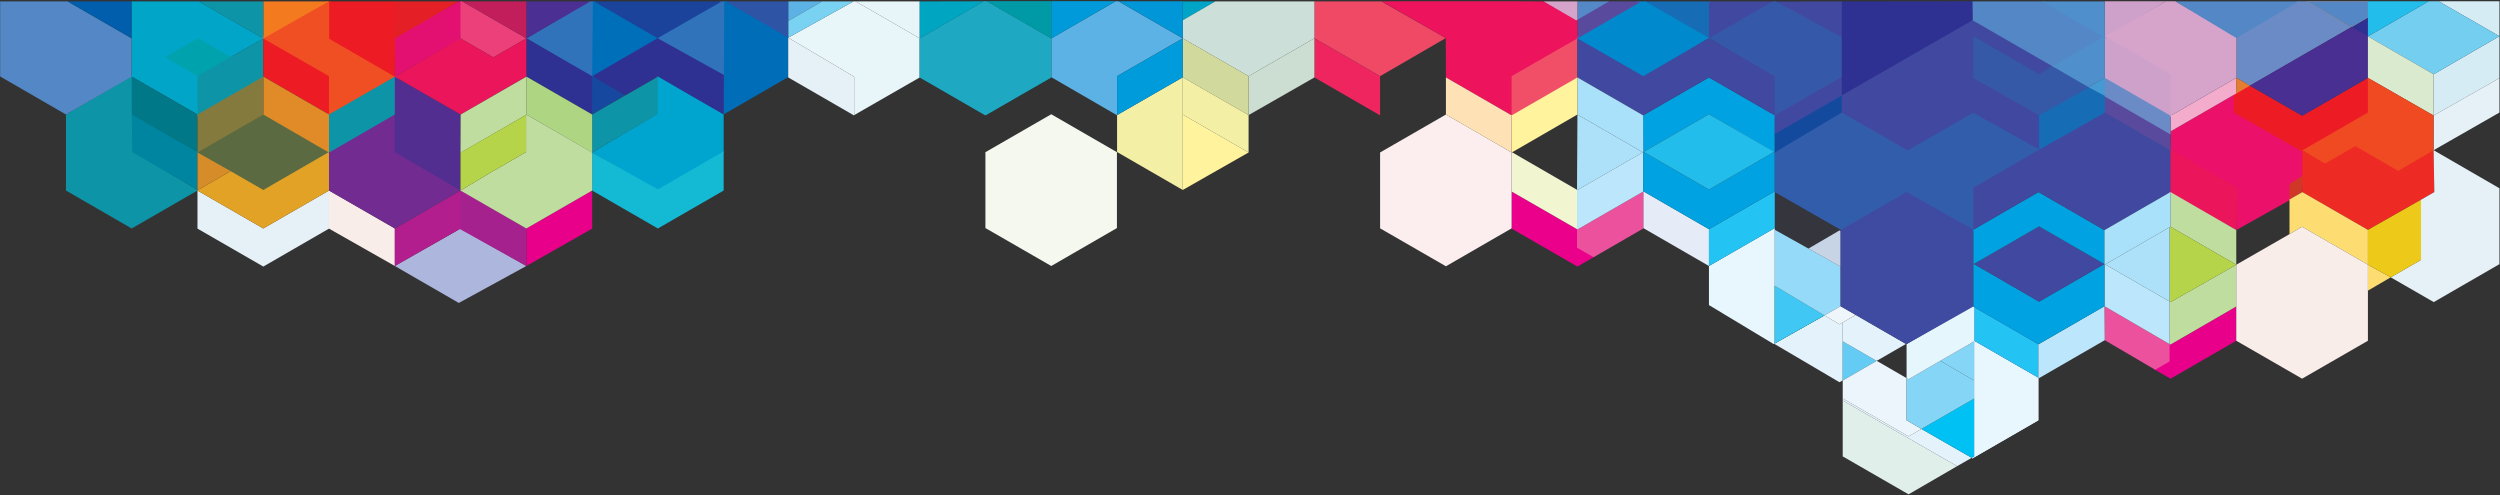 <?xml version="1.0" encoding="UTF-8" standalone="no"?>
<svg width="1766px" height="350px" viewBox="0 0 1766 350" version="1.1" xmlns="http://www.w3.org/2000/svg" xmlns:xlink="http://www.w3.org/1999/xlink">
    <rect x="0" y="0" width="1766" height="350" fill="#333333" stroke="none"/>
    <!-- Generator: Sketch 41.2 (35397) - http://www.bohemiancoding.com/sketch -->
    <title>helix-header</title>
    <desc>Created with Sketch.</desc>
    <defs></defs>
    <g id="Page-1" stroke="none" stroke-width="1" fill="none" fill-rule="evenodd">
        <g id="helix-header">
            <polygon id="Shape" fill="#EF4F23" points="231.4 54.4 231.4 82.7 281 54.8 233.5 26.8 233.5 1 230.7 1 183.9 26.6"></polygon>
            <g id="Group">
                <polygon id="Shape" fill="#2E3192" points="1673 26.1 1673 12 1660.8 19.1"></polygon>
                <polyline id="Shape" fill="#EB1069" points="1533.2 106.3 1533.3 106.2 1533.4 106.3 1579.7 133 1579.7 162.5 1618.3 140.9 1618.3 130 1627.4 124.7 1627.4 106.2 1579.8 79.5 1579.8 66 1579.7 66 1533.3 92.8 1533.3 106.1"></polyline>
                <polygon id="Shape" fill="#CF3728" points="1627.4 123.7 1617.3 130 1617.3 140.9 1626.4 135.7"></polygon>
                <polygon id="Shape" fill="#ED1C24" points="1626.4 81.7 1626.3 81.6 1626.3 81.8 1587.9 59.7 1578 65.4 1578 79.5 1626.4 107.2 1674.5 79.5 1674.5 54.2 1674.5 54"></polygon>
                <polygon id="Shape" fill="#EB155C" points="1532.1 104.7 1532 104.7 1531.9 104.7 1531.9 104.8 1532 104.9 1532 135.8 1579.7 162.5 1581 132.9"></polygon>
                <polyline id="Shape" fill="#0D94A6" points="230.6 81.9 230.6 110.9 280.5 82 280.7 81.9 280.7 53.1"></polyline>
                <polygon id="Shape" fill="#5B6A40" points="186 80.1 138.1 107.7 186 135 233.4 107.6"></polygon>
                <polygon id="Shape" fill="#166DB6" points="1207.2 27.9 1208.6 28 1208.2 1 1160.8 1"></polygon>
                <polygon id="Shape" fill="#594A9E" points="1533.3 107.3 1533.3 94 1485.9 67.2 1485.9 79.5"></polygon>
                <polygon id="Shape" fill="#E41F26" points="278.9 1 278.9 1 278.9 28.1 324.1 1"></polygon>
                <polygon id="Shape" fill="#E31072" points="324.1 1 278.9 27.1 278.9 54.2 325.5 27.3 326.3 1"></polygon>
                <polygon id="Shape" fill="#00A3AD" points="164 40.3 139.8 26 115.6 40.4 139.5 54.7"></polygon>
                <polygon id="Shape" fill="#0D94A6" points="186 27.2 138.7 54.2 138.5 82.9 186 55.1 186 54.1"></polygon>
                <polygon id="Shape" fill="#0D94A6" points="94 53.1 46.6 80.9 46.6 134.6 93 161.4 139.5 134.6 139.5 134.1 94.4 107.4"></polygon>
                <polygon id="Shape" fill="#00A5CF" points="463.7 53 463.7 80.8 418.3 107.7 464.7 134.8 511.2 107.9 511.2 80.7"></polygon>
                <polygon id="Shape" fill="#40499F" points="1253 1.1 1253 1.1 1301.6 28.8 1301.6 1"></polygon>
                <polygon id="Shape" fill="#40499F" points="1395 26.5 1440.4 52.7 1451.2 46 1395 12.6 1300 66.4 1300 80.5 1347.7 107.2 1393.9 80.7 1440.8 107.2 1441.4 80.6 1395 54.1"></polygon>
                <polygon id="Shape" fill="#6B8BC7" points="1630.4 0.9 1622.8 0.9 1580 25.6 1579.8 25.5 1579.8 25.7 1579.8 25.9 1579.8 55 1589.3 60.5 1589.5 60.4 1661.1 19.1"></polygon>
                <polygon id="Shape" fill="#0089CC" points="1162.2 1 1156.7 1 1111.7 27.1 1160.7 54.6 1207.3 26.9"></polygon>
                <polygon id="Shape" fill="#CDA1CA" points="1487.1 24.6 1487.1 26.6 1486.9 26.8 1486.9 26.8 1486.9 26.9 1486.9 56 1533.2 82.7 1534.3 82.7 1534.3 51.4"></polygon>
                <polyline id="Shape" fill="#C21E5C" points="1486.8 0.9 1486.8 0.9 1486.9 0.9"></polyline>
                <polyline id="Shape" fill="#5488C6" opacity="0.1" points="1486.8 0.9 1486.8 0.9 1486.9 0.9"></polyline>
                <polygon id="Shape" fill="#EE2A24" points="1719.1 105.1 1694.1 119.7 1663.8 102.2 1642.5 114.5 1626.4 106.2 1626.4 135.7 1672.7 162.4 1710.2 141.1 1719.6 135.7"></polygon>
                <polygon id="Shape" fill="#EC407A" points="1114.3 14.1 1114.3 13.9 1114.3 13.9"></polygon>
                <polygon id="Shape" fill="#5488C6" points="835.5 14.2 835.5 14.2 835.5 0.9 835.5 0.9 835.5 0.9"></polygon>
                <polygon id="Shape" fill="#5488C6" points="835.5 14.2 835.5 0.9 835.5 0.9"></polygon>
                <polygon id="Shape" fill="#00A4C6" points="835.5 1 835.5 14.3 858.5 1"></polygon>
                <polygon id="Shape" fill="#EC407A" points="348.5 40.5 371.8 27.1 326.6 1 325.3 1 325.3 27.1"></polygon>
                <polygon id="Shape" fill="#5487C6" points="46.6 80.9 93 54.1 93 27.1 47.8 1 0.1 1 0.1 54"></polygon>
                <polygon id="Shape" fill="#14B9D4" points="464.7 133.8 418.3 107.7 418.3 134.6 464.7 161.4 511.2 134.6 511.2 106.9"></polygon>
                <polygon id="Shape" fill="#ADB7DD" points="325.3 161.5 278.9 187.9 324.1 214 371.8 187.9"></polygon>
                <polygon id="Shape" fill="#3073BA" points="511.2 54.1 511.2 54.5 512.6 54.3 512.5 1 508.6 1 463.5 27"></polygon>
                <polygon id="Shape" fill="#F47A20" points="186 27.2 232.2 1 186 1 186 27"></polygon>
                <polygon id="Shape" fill="#005EAD" points="47.8 1 93 27.1 93.1 1"></polygon>
                <polygon id="Shape" fill="#5CB2E4" points="556.8 1 556.8 14.9 557.6 14.4 580.7 1"></polygon>
                <polygon id="Shape" fill="#E9008A" points="371.8 187.9 418.3 161.5 418.3 134.6 371.8 161.4"></polygon>
                <polygon id="Shape" fill="#A5228E" points="371.8 161.4 324.3 133.6 324.3 161.5 371.8 187.9"></polygon>
                <polygon id="Shape" fill="#F9EDEA" points="278.9 161.4 232.4 134.6 232.4 161.5 278.9 187.9"></polygon>
                <polygon id="Shape" fill="#B21E8E" points="325.3 134.6 278.9 161.4 278.9 187.9 325.3 161.5"></polygon>
                <polygon id="Shape" fill="#722B90" points="278.7 81 232.4 107.8 232.4 134.6 277.6 160.6 278.9 161.4 325.3 134.6"></polygon>
                <polygon id="Shape" fill="#E6F1F7" points="139.5 134.6 139.5 161.5 186 188.3 232.4 161.5 232.4 134.6 186 161.4"></polygon>
                <polygon id="Shape" fill="#E2A225" points="186 134.2 162.9 120.9 139.8 134.2 139.5 134.1 139.5 134.6 186 161.4 232.4 134.6 232.4 107.8 232 107.6"></polygon>
                <polygon id="Shape" fill="#0D94A6" points="140.5 1 186 27.2 186 1"></polygon>
                <polygon id="Shape" fill="#3073BA" points="441.7 67.2 418.3 80.8 418.3 80.9 441.9 67.3"></polygon>
                <polygon id="Shape" fill="#15489E" points="417.3 52.8 418.3 80.8 441.7 67.2"></polygon>
                <polygon id="Shape" fill="#3073BA" points="464.7 54 441.7 67.2 441.9 67.3 464.7 54.1"></polygon>
                <polygon id="Shape" fill="#0D94A6" points="441.9 67.3 418.3 80.9 418.3 107.7 464.7 80.5 464.7 54.1"></polygon>
                <polygon id="Shape" fill="#3073BA" points="416 1 371.9 27.1 418.3 54.5 418.8 54.1 419.5 1"></polygon>
                <polygon id="Shape" fill="#006FBA" points="420.8 1 418.8 1 418.3 54.5 465.5 27"></polygon>
                <polygon id="Shape" fill="#2E3192" points="511.8 53.2 464.5 27 418.3 53.8 441.7 67.2 464.7 54 488.1 67.6 511.2 80.8"></polygon>
                <polygon id="Shape" fill="#4B2F92" points="371.8 1 371.8 26.9 371.8 27 371.8 27.1 371.9 27.1 372.1 27 417 1"></polygon>
                <polygon id="Shape" fill="#C21E5C" points="371.8 1 326.6 1 371.8 27.1 371.8 27.1 371.8 27.1 371.8 27.1 371.8 27 371.8 26.9"></polygon>
                <polygon id="Shape" fill="#2E3192" points="371.9 27.1 371.8 27.1 371.8 27.3 371.8 54 371.8 54.1 418.3 80.9 418.3 80.8 418.3 53.8"></polygon>
                <polygon id="Shape" fill="#AED582" points="371.8 54.1 371.8 80.9 418 107.6 418.3 107.7 418.3 107.4 418.3 80.9"></polygon>
                <polygon id="Shape" fill="#532E91" points="278.9 54.2 278.9 80.9 278.7 81 278.7 81.1 278.7 107.4 325.3 134.6 325.3 107.8 325.3 107.5 325.4 80.9"></polygon>
                <polygon id="Shape" fill="#EB155C" points="348.5 40.5 325.3 27.1 278.9 54.2 325.4 80.9 371.8 54.1 371.8 27.1"></polygon>
                <polygon id="Shape" fill="#BFDD9F" points="371.8 80.9 371.8 54.1 371.6 54.3 325.4 80.9 325.3 107.5 325.3 107.9 371.6 81.2 371.6 107.4 348.5 120.8 348.4 120.8 325.3 134.6 371.8 161.4 418.3 134.6 418.3 107.7"></polygon>
                <polygon id="Shape" fill="#B6D449" points="325.3 107.8 325.3 134.6 348.4 120.8 348.5 120.8 371.6 107.4 371.6 81.2"></polygon>
                <polygon id="Shape" fill="#ADB7DD" points="139.5 107.7 139.5 107.7 139.5 107.7 139.5 134.1 139.5 134.1 139.5 107.8"></polygon>
                <polygon id="Shape" fill="#0085A1" points="93.1 79.9 93.4 107.4 139.5 134.1 139.5 106.7"></polygon>
                <polygon id="Shape" fill="#00A5C7" points="140.5 1 93.1 1 93 54.1 139.5 80.9 139.5 53.8 139.5 53.7 116.6 40.4 139.8 27 163 40.3 186 27.2"></polygon>
                <polygon id="Shape" fill="#007888" points="93 54.1 93.1 80.9 139.5 107.7 139.5 80.9"></polygon>
                <polygon id="Shape" fill="#D78C2A" points="162.9 120.9 139.5 107.7 139.5 107.7 139.5 134.1 139.8 134.2"></polygon>
                <polygon id="Shape" fill="#3073BA" points="278.9 27.1 278.9 27.3 278.9 53.7 278.9 53.7"></polygon>
                <polygon id="Shape" fill="#ED1C24" points="234 1 232.5 1 232.5 27.4 278.9 54.2 279.2 1"></polygon>
                <polygon id="Shape" fill="#ED1C24" points="186 27.2 186 53.7 186 54 186 54.1 186.3 54.3 232.4 80.9 232.4 80.8 232.4 53.8"></polygon>
                <polygon id="Shape" fill="#E08B27" points="186.3 54.3 186 54.1 186 80.9 232.4 107.8 232.4 80.9"></polygon>
                <polygon id="Shape" fill="#847A3D" points="139.5 80.9 139.5 107.7 186 80.9 186 54.1"></polygon>
                <polygon id="Shape" fill="#C8E5C9" points="1068.1 107.6 1067.8 107.7 1067.8 107.8 1068.2 107.6"></polygon>
                <polygon id="Shape" fill="#5488C6" points="835.5 27 835.5 14.2 835.5 14.2"></polygon>
                <polygon id="Shape" fill="#C21E5C" opacity="0.1" points="835.5 27 835.5 14.2 835.5 14.2"></polygon>
                <polygon id="Shape" fill="#CF3728" points="1067.8 107.4 1067.8 107.7 1068.1 107.6"></polygon>
                <polygon id="Shape" fill="#EB008B" points="1114.6 174.4 1114.3 162.1 1067.8 135.3 1067.8 161.5 1114.3 188.3 1126.2 181.4"></polygon>
                <polygon id="Shape" fill="#F1F5D0" points="1113.5 133.8 1068.2 107.6 1068.1 107.6 1067.8 107.7 1067.8 107.7 1067.8 135.3 1113.5 161.6 1114 161.9 1114 134.1"></polygon>
                <polygon id="Shape" fill="#FCEEEE" points="974.9 107.7 974.9 161.3 1021.4 188.1 1067.8 161.3 1067.8 107.7 1021.4 80.9"></polygon>
                <polygon id="Shape" fill="#EF4966" points="975.9 1 973.8 1 928.5 1 928.5 27 974.9 53.8 1021.3 26.9"></polygon>
                <polygon id="Shape" fill="#CCDFD9" points="883 1 882.8 1 881.2 1 880.9 1 858.5 1 835.5 14.3 835.5 27.1 882 53.8 928.5 27 928.5 1"></polygon>
                <polygon id="Shape" points="1068.1 107.6 1068.2 107.6 1113.5 133.8 1114 134.1 1114.3 80.9"></polygon>
                <polygon id="Shape" fill="#EE255F" points="928.5 27 928.5 54.7 974.9 81.5 974.9 53.8"></polygon>
                <polygon id="Shape" fill="#CCDDD2" points="882 53.8 882 81.3 928.5 54.7 928.5 27"></polygon>
                <polygon id="Shape" fill="#FFF39E" points="882 107.7 835.5 80.9 835.5 134.2 835.5 134.2"></polygon>
                <polygon id="Shape" fill="#D1DA9C" points="882 81.3 882 53.8 835.5 27.1 835.5 54.6"></polygon>
                <polygon id="Shape" fill="#E8F6FE" points="1253.7 189.4 1253.7 162.3 1253.7 161.1 1253 161.5 1207.2 187.9 1207.2 215.5 1253 243.1 1253.7 242.6 1253.7 201.9"></polygon>
                <path d="M1300.3,0.9 L1300.1,0.9" id="Shape"></path>
                <polygon id="Shape" fill="#E5EBF7" points="1253 135.5 1253 135.5 1207.2 161.9 1160.8 135.1 1160.8 161.1 1207.2 187.9 1207.2 187.9 1207.2 161.9"></polygon>
                <polygon id="Shape" fill="#40499E" points="1161.1 107.3 1160.8 107.5 1160.8 107.7 1161.3 107.4"></polygon>
                <polygon id="Shape" fill="#00A2E1" points="1161.1 107.3 1160.8 107.5 1160.8 107.7 1161.3 107.4"></polygon>
                <path id="Shape"></path>
                <path id="Shape"></path>
                <polygon id="Shape" fill="#23C4F4" points="1253 135.5 1207.2 161.9 1207.2 187.9 1253 161.5 1253.7 161.1 1253.7 135.1"></polygon>
                <polygon id="Shape" fill="#EB519D" points="1160.8 135.3 1114.3 162.1 1114 161.9 1114 175 1125.7 181.7 1160.8 161.4"></polygon>
                <polygon id="Shape" fill="#BCE6FB" points="1160.8 107.4 1114.3 134.2 1114 134.1 1114 161.9 1114.3 162.1 1160.8 135.3"></polygon>
                <polygon id="Shape" fill="#00A2E1" points="1253.7 135.1 1253.7 108.2 1253.7 107.9 1253.7 107.7 1253.6 107.7 1253.6 107.5 1253.3 107.3 1253.1 107.4 1253 107.4 1207.2 133.9 1161.3 107.4 1160.8 107.7 1160.8 135.1 1207.2 161.9 1253 135.5"></polygon>
                <polygon id="Shape" fill="#40499E" points="1253 81.1 1253 81.1 1207.2 54.7 1207.2 54.7"></polygon>
                <polygon id="Shape" fill="#40499E" opacity="0.1" points="1253 81.1 1253 81.1 1207.2 54.7 1207.2 54.7"></polygon>
                <polygon id="Shape" fill="#40499E" opacity="0.1" points="1207.2 54.7 1160.7 81.5 1160.7 81.5"></polygon>
                <polygon id="Shape" fill="#40499F" points="1207.2 1 1207.2 27.9 1253.6 1"></polygon>
                <polygon id="Shape" fill="#3558A8" points="1300.9 26.2 1254.4 1 1252.5 1 1207.2 26.9 1251 53.6 1251 84.6 1303.8 54.2 1303.8 24.6"></polygon>
                <polygon id="Shape" fill="#00A2E1" points="1207.2 54.7 1207.2 54.7 1207.2 54.7 1207.2 54.7 1207.2 54.7 1160.7 81.5 1160.8 107 1160.8 107.5 1161.1 107.3 1207.2 80.7 1207.2 80.7 1207.2 80.7 1253.6 107.7 1253.7 107.7 1253.7 81.5"></polygon>
                <polygon id="Shape" fill="#40499E" points="1253 81.1 1253 81.1 1253.6 81.5 1253.6 81.5"></polygon>
                <polygon id="Shape" fill="#40499E" opacity="0.1" points="1253 81.1 1253 81.1 1253.6 81.5 1253.6 81.5"></polygon>
                <polygon id="Shape" fill="#22BDEB" points="1253 107.1 1207.2 80.7 1207.2 80.7 1207.2 80.7 1161.1 107.3 1161.3 107.4 1207.2 133.9 1253 107.4 1253.1 107.4 1253.3 107.3"></polygon>
                <polygon id="Shape" fill="#594A9E" points="1136.9 1 1135.6 1 1114.3 12.9 1114.3 27.1 1114.4 27.1 1159.5 1"></polygon>
                <polygon id="Shape" fill="#F04F67" points="1114.3 27.1 1114.3 26.1 1067.2 52.8 1067.3 82.2 1114.3 55.3"></polygon>
                <polygon id="Shape" fill="#ED135D" points="1090.4 1 1068.9 0.9 975.9 0.9 1021.3 26.9 1021.4 54.7 1067.8 81.5 1067.8 53.8 1114.3 27.1 1114.3 14.1"></polygon>
                <polygon id="Shape" fill="#40499F" points="1207.2 26.9 1160.8 53.8 1114.3 27.1 1114.3 54.7 1160.7 81.5 1207.2 54.7 1253 81.1 1253.6 81.5 1253.6 53.8"></polygon>
                <polygon id="Shape" fill="#A9E0FA" points="1160.7 81.5 1114.3 54.7 1114.3 54.9 1114.3 80.9 1160.5 107.6 1160.8 107.4"></polygon>
                <polygon id="Shape" fill="#FFF39E" points="1067.8 81.5 1067.8 107.4 1067.8 107.7 1068.1 107.6 1114.3 80.9 1114.3 54.7"></polygon>
                <polygon id="Shape" fill="#ADE1FA" points="1114.3 80.9 1114 134.1 1114.3 134.2 1160.5 107.6"></polygon>
                <polygon id="Shape" fill="#5488C6" points="1114.3 1 1114.3 1.1 1114.3 13.9 1136.6 1"></polygon>
                <polygon id="Shape" fill="#D6A3CB" points="1113.5 14.4 1114.3 13.9 1114.3 1 1114.3 1 1090.4 1"></polygon>
                <polygon id="Shape" fill="#E9F6F9" points="602.9 1 556.8 26.6 603.4 54.2 603.4 81.3 649.7 54.7 649.7 27.1 604.5 1"></polygon>
                <polygon id="Shape" fill="#5CB2E4" points="790.1 0.9 788 0.9 742.6 27.1 742.6 54.5 789 81.4 789.1 81.3 789.1 53.8 835.5 27.1"></polygon>
                <polygon id="Shape" fill="#0E7C84" points="695 0.9 649.7 27.1 649.7 54.7 696.1 81.5 742.6 54.7 742.6 27.1 697.2 0.9"></polygon>
                <polygon id="Shape" fill="#1EA8C2" points="695 0.9 649.7 27.1 649.7 54.7 696.1 81.5 742.6 54.7 742.6 27.1 697.2 0.9"></polygon>
                <polygon id="Shape" fill="#E7F5F9" points="649.7 27.1 649.7 1 604.5 1"></polygon>
                <polygon id="Shape" fill="#00A5C1" points="649.7 27.1 695 0.9 649.7 1"></polygon>
                <polygon id="Shape" fill="#0096D7" points="835.5 0.9 811.6 0.9 790.1 0.9 835.5 27.1 835.5 14.2"></polygon>
                <polygon id="Shape" fill="#0E7C84" points="742.6 27.1 742.6 27.1 742.6 27.1 742.6 0.9 742.6 0.9 742.3 0.9 742.6 1.1"></polygon>
                <polygon id="Shape" fill="#0E7C84" opacity="0.1" points="742.6 27.1 742.6 27.1 742.6 27.1 742.6 0.9 742.6 0.9 742.3 0.9 742.6 1.1"></polygon>
                <polygon id="Shape" fill="#0E7C84" points="742.6 27.1 788 0.9 742.6 0.9 742.6 0.9"></polygon>
                <polygon id="Shape" fill="#0099D9" points="742.6 27.1 788 0.9 742.6 0.9 742.6 0.9"></polygon>
                <polygon id="Shape" fill="#0E7C84" points="742.6 27.1 742.6 1.1 742.3 0.9 697.2 0.9"></polygon>
                <polygon id="Shape" fill="#0099A6" points="742.6 27.1 742.6 1.1 742.3 0.9 697.2 0.9"></polygon>
                <polygon id="Shape" fill="#F4F8EF" points="696.1 107.5 696.1 161.1 742.6 187.9 789 161.1 789 107.5 742.6 80.7"></polygon>
                <g transform="translate(789, 54)" id="Shape" fill="#F3F0A5">
                    <polygon points="93 27.3 46.5 0.6 46.5 26.9 93 53.7"></polygon>
                    <polygon points="0.1 27.3 0.1 53.4 46.5 80.2 46.5 80.2 46.5 0.6"></polygon>
                </g>
                <polygon id="Shape" fill="#009BDB" points="789.1 53.8 789.1 81.3 835.5 54.6 835.5 27.1"></polygon>
                <polygon id="Shape" fill="#7AD2F3" points="580.7 1 557.6 14.4 556.8 14.9 556.8 26.6 602.9 1"></polygon>
                <polygon id="Shape" fill="#006DB8" points="514.2 1 511.6 1 511.2 80.8 556.7 54.5 556.8 25.6"></polygon>
                <polygon id="Shape" fill="#2D54A5" points="512.5 1 556.8 26.6 556.8 14.9 556.8 1"></polygon>
                <polygon id="Shape" fill="#E6F1F7" points="556.8 26.6 556.8 54.5 556.8 54.7 603.2 81.5 603.4 81.3 603.4 54.2"></polygon>
                <polygon id="Shape" fill="#5488C6" points="1533.1 106.2 1532.9 106.3 1533.1 106.3 1533.2 106.3 1533.2 106.3"></polygon>
                <polygon id="Shape" fill="#E1EFEA" points="1301.7 322.4 1348.2 349.2 1382.5 329.3 1301.7 282.9"></polygon>
                <path d="M1533.1,106.2 L1533.2,106.3" id="Shape"></path>
                <polygon id="Shape" fill="#D6ECF5" points="1765.6 25.6 1719.1 52.5 1719.1 52.5 1719.1 81.6 1765.6 55.2"></polygon>
                <polygon id="Shape" fill="#E6F1F7" points="1719.1 81.6 1719.1 106.1 1765.6 79.5 1765.6 55.2"></polygon>
                <polygon id="Shape" fill="#FDDD72" points="1672.7 162.4 1626.4 135.7 1617.3 140.9 1617.3 165.4 1626.2 160.2 1672.7 187 1672.7 205.3 1688.8 195.9 1672.7 187"></polygon>
                <polygon id="Shape" fill="#E9008A" points="1532.2 242.9 1531.6 254.8 1521.6 260.8 1533.3 267.5 1579.7 240.7 1579.7 216.5 1533.2 243.4"></polygon>
                <polygon id="Shape" fill="#BFDD9F" points="1533.3 213.4 1532.6 213 1532.6 243.1 1533.2 243.4 1579.7 216.5 1579.7 187"></polygon>
                <polygon id="Shape" fill="#F9EDEA" points="1626.2 160.2 1617.3 165.4 1579.7 187 1579.7 240.7 1626.2 267.5 1672.7 240.7 1672.7 205.3 1672.7 187"></polygon>
                <polygon id="Shape" fill="#D6ECF5" points="1765.6 25.6 1765.6 0.9 1722.7 0.9"></polygon>
                <polygon id="Shape" fill="#73CEF0" points="1722.7 0.9 1715.6 0.9 1672.7 25.7 1719.1 52.5 1765.6 25.6"></polygon>
                <polygon id="Shape" fill="#C8E5C9" points="1486.9 68.2 1486.9 67.3 1486.9 67.3"></polygon>
                <polygon id="Shape" fill="#492F92" points="1672.7 25.7 1661.1 19.1 1661.1 19.1 1614.9 45.7 1589.5 60.4 1589.3 60.5 1626.3 81.8 1626.3 81.6 1626.4 81.7 1672.7 55 1672.7 55"></polygon>
                <polygon id="Shape" fill="#DAEACF" points="1672.7 25.7 1672.7 25.7 1672.7 55 1672.7 55 1672.7 55 1719.1 81.6 1719.1 81.4 1719.1 52.5"></polygon>
                <polygon id="Shape" fill="#F04A23" points="1672.7 55 1672.7 55 1672.7 55.2 1672.7 79.5 1626.4 106.2 1642.4 115.5 1663.8 103.2 1694.1 120.7 1718.9 106.2 1719.1 106.1 1719.1 81.6"></polygon>
                <polygon id="Shape" fill="#C21E5C" points="1533.2 106.3 1533.2 106.4 1533.2 106.4"></polygon>
                <polygon id="Shape" fill="#C21E5C" points="1533.2 106.4 1533.2 106.3 1533.1 106.3"></polygon>
                <polygon id="Shape" fill="#BFDD9F" points="1533.3 135.7 1533.3 135.9 1533.3 160.1 1532.6 160.5 1532.6 160.6 1533.3 160.2 1579.7 187 1579.7 162.7 1579.7 162.5"></polygon>
                <polygon id="Shape" fill="#C21E5C" points="1533.2 106.3 1533.2 106.3 1533.3 106.3 1533.4 106.3 1533.3 106.2"></polygon>
                <polygon id="Shape" fill="#C21E5C" points="1533.3 135.7 1533.3 106.5 1533.2 106.4 1533.2 135.7"></polygon>
                <polygon id="Shape" fill="#B6D449" points="1533.3 213.4 1579.7 187 1533.3 160.2 1532.6 160.6 1532.6 213"></polygon>
                <polygon id="Shape" fill="#E6F1F7" points="1710.2 141.1 1710.2 183.6 1688.8 195.9 1719.2 213.4 1765.6 186.6 1765.6 133 1719.1 106.1 1719.6 135.7"></polygon>
                <polygon id="Shape" fill="#EDCA19" points="1710.2 141.1 1672.7 162.4 1672.7 187 1688.8 195.9 1710.2 183.6"></polygon>
                <polygon id="Shape" fill="#E3F2FB" points="1299.4 229.1 1299 228.8 1288.8 222.8 1253.7 242.6 1253.7 243.1 1263.9 249.1 1299.4 270 1301.7 268.7 1301.7 241.1 1301.7 227.8"></polygon>
                <polygon id="Shape" fill="#007747" points="1253.7 201.9 1253.7 242.6 1288.8 222.8"></polygon>
                <polygon id="Shape" fill="#40499E" opacity="0.1" points="1253.7 201.9 1253.7 242.6 1288.8 222.8"></polygon>
                <polygon id="Shape" fill="#40C7F4" points="1253.7 201.9 1253.7 242.6 1288.8 222.8"></polygon>
                <polygon id="Shape" fill="#95DAF8" points="1277.5 175.6 1253.7 162.3 1253.7 189.4 1253.7 201.9 1288.8 222.8 1300.2 216.3 1300.2 188.3"></polygon>
                <polygon id="Shape" fill="#40499E" opacity="0.1" points="1264.6 142 1253.7 135.7 1253.7 148.3 1253.7 162.3 1277.5 175.6 1299.4 162.8 1300.2 163.2 1300.2 162.5"></polygon>
                <polygon id="Shape" fill="#E6F4F6" points="1299.4 162.8 1277.5 175.6 1300.2 188.3 1300.2 163.2"></polygon>
                <polygon id="Shape" fill="#40499E" opacity="0.1" points="1299.4 162.8 1277.5 175.6 1300.2 188.3 1300.2 163.2"></polygon>
                <polygon id="Shape" fill="#40499E" opacity="0.1" points="1299.4 162.8 1277.5 175.6 1300.2 188.3 1300.2 163.2"></polygon>
                <polygon id="Shape" fill="#144A9E" points="1253.7 106.7 1253.7 106.7 1253.7 108.1 1301 80.8 1301 66.4 1253.7 93.6"></polygon>
                <polygon id="Shape" fill="#40499F" points="1253.7 94.6 1253.7 94.6 1253.7 94.6 1301.5 67.2 1301.5 54 1253.7 81.5"></polygon>
                <polygon id="Shape" fill="#E6F4F6" points="1394.6 241.1 1394.6 268.8 1394.6 281.5 1394.6 322.4 1392.8 323.4 1393.3 323.8 1439.9 296.9 1439.9 266.8 1394.6 240.7"></polygon>
                <polygon id="Shape" fill="#E8F6FE" points="1394.6 241.1 1394.6 268.8 1394.6 281.5 1394.6 322.4 1392.8 323.4 1393.3 323.8 1439.9 296.9 1439.9 266.8 1394.6 240.7"></polygon>
                <polygon id="Shape" fill="#E3F2FB" points="1357.3 303 1348.2 308.3 1301.7 281.5 1301.7 282.9 1382.5 329.3 1392.8 323.4"></polygon>
                <polygon id="Shape" fill="#00C1F3" points="1394.6 281.5 1357.3 303 1392.8 323.4 1394.6 322.4"></polygon>
                <polygon id="Shape" fill="#64CBF4" points="1325.6 254.9 1301.7 241.1 1301.7 268.7 1301.7 268.8 1325.7 254.9"></polygon>
                <polygon id="Shape" fill="#85D5F7" points="1394.6 268.8 1394.6 241.1 1370.6 254.9"></polygon>
                <polygon id="Shape" fill="#ECF5FC" points="1346.8 267.1 1325.7 254.9 1301.7 268.8 1301.7 281.5 1348.2 308.3 1357.3 303 1346.8 296.9"></polygon>
                <polygon id="Shape" fill="#85D5F7" points="1394.6 268.8 1370.6 254.9 1348.2 267.9 1346.8 267.1 1346.8 296.9 1357.3 303 1394.6 281.5"></polygon>
                <polygon id="Shape" fill="#5488C6" points="1440.4 81.6 1440.4 81.5 1440.4 81.5 1440.4 81.7"></polygon>
                <polygon id="Shape" fill="#40499E" opacity="0.1" points="1440.4 81.6 1440.4 81.5 1440.4 81.5 1440.4 81.7"></polygon>
                <polygon id="Shape" fill="#EEF6FC" points="1310.4 222.2 1301.7 217.2 1300.2 216.3 1288.8 222.8 1299 228.8 1299.4 229.1 1301.7 227.8 1310.8 222.5"></polygon>
                <polygon id="Shape" fill="#E3F2FB" points="1345.9 242.7 1310.9 222.5 1310.8 222.5 1301.7 227.8 1301.7 227.8 1301.7 241.1 1325.6 254.9 1325.7 254.9 1346.3 243"></polygon>
                <path id="Shape"></path>
                <path id="Shape"></path>
                <path id="Shape"></path>
                <path id="Shape"></path>
                <polygon id="Shape" fill="#40499E" points="1394.6 217 1394.6 227.8 1394.6 240.7 1439.9 266.8 1439.9 243.2"></polygon>
                <polygon id="Shape" fill="#23C4F4" points="1394.6 217 1394.6 227.8 1394.6 240.7 1439.9 266.8 1439.9 243.2"></polygon>
                <polygon id="Shape" fill="#E6F6FD" points="1394 216.7 1394 216.5 1393.4 216.2 1393.3 216.2 1383.9 221.7 1348.4 242.1 1346.8 243.1 1346.8 243.2 1346.8 267.1 1348.2 267.9 1370.6 254.9 1394.6 241.1 1394.6 240.7 1394.6 227.8 1394.6 217"></polygon>
                <polygon id="Shape" fill="#EB519D" points="1532.6 243.1 1486.6 216.3 1486.8 240.3 1522.4 261.2 1532.6 255.3"></polygon>
                <polygon id="Shape" fill="#BCE6FB" points="1487.2 186.8 1487.1 186.8 1486.9 186.9 1486.8 186.9 1486.6 186.8 1486.6 186.7 1486.6 216.3 1440 243.2 1439.9 243.2 1439.9 266.8 1440.4 267.1 1486.8 240.3 1486.6 216.3 1486.6 216.3 1532.6 243.1 1532.6 213"></polygon>
                <polygon id="Shape" fill="#14B9D4" points="1394 55.1 1393.9 55 1393.9 55.1 1394 55.2"></polygon>
                <polygon id="Shape" fill="#40499E" opacity="0.1" points="1394 55.1 1393.9 55 1393.9 55.1 1394 55.2"></polygon>
                <polygon id="Shape" fill="#166DB6" points="1486.9 67.2 1475.3 60.5 1440.4 80.5 1440.4 106.8 1486.9 80.5"></polygon>
                <polygon id="Shape" fill="#3558A7" points="1450.8 45.8 1440.4 52.3 1394 25.5 1394 25.9 1394 55.1 1440.4 81.5 1440.4 81.5 1476.2 61.5"></polygon>
                <polygon id="Shape" fill="#E6F4F6" points="1346.8 135.6 1347.5 136.1 1347.5 136.1"></polygon>
                <polygon id="Shape" fill="#40499E" opacity="0.1" points="1346.8 135.6 1347.5 136.1 1347.5 136.1"></polygon>
                <polygon id="Shape" fill="#325DAB" points="1393.9 79.7 1347.5 106.3 1301 79.5 1253.7 107.7 1253.7 107.7 1253.7 107.7 1253.7 135.7 1301.7 163.2 1346.8 136.6 1394.6 163.8 1394.6 133 1441.6 106.3"></polygon>
                <polygon id="Shape" fill="#3F4BA0" points="1394 186.2 1394 162.2 1346.8 135.6 1300.2 162.5 1300.2 216.3 1346.8 243.2 1346.8 243.1 1394 216.5 1394 187.4 1394 187.1 1394 186.9 1394 186.7 1394.3 186.5"></polygon>
                <polygon id="Shape" fill="#00A2E1" points="1486.6 186.7 1486.6 186.5 1486.5 186.5 1486.3 186.6 1440.4 213.1 1394.6 186.6 1394.5 186.6 1394.3 186.5 1394 186.7 1394 186.9 1394 187.1 1394 187.4 1394 216.5 1394 216.7 1394.6 217 1439.9 243.2 1440.1 243.1 1486.6 216.3"></polygon>
                <polygon id="Shape" fill="#40499F" points="1440.4 159.9 1440.4 159.8 1440.4 159.9 1394.6 186.3 1394.6 186.5 1394.6 186.6 1440.4 213.1 1486.3 186.6 1486.5 186.5"></polygon>
                <polygon id="Shape" fill="#00A2E1" points="1440.4 135.9 1440.4 135.9 1440 135.7 1440 135.7 1440 135.6 1439.9 135.7 1439.9 135.7 1394.6 161.9 1394 162.2 1394 186.2 1394.3 186.5 1394.6 186.3 1440.4 159.9 1440.4 159.8 1440.4 159.9 1486.5 186.5 1486.6 186.5 1486.6 186.4 1486.6 162.6"></polygon>
                <polygon id="Shape" fill="#40499E" points="1394 162.2 1394 162.2 1394.6 161.9 1394.6 161.8"></polygon>
                <polygon id="Shape" fill="#40499E" opacity="0.1" points="1394 162.2 1394 162.2 1394.6 161.9 1394.6 161.8"></polygon>
                <polygon id="Shape" fill="#40499E" points="1394.5 186.6 1394.6 186.6 1394.6 186.5"></polygon>
                <polygon id="Shape" fill="#40499E" opacity="0.1" points="1394.5 186.6 1394.6 186.6 1394.6 186.5"></polygon>
                <polygon id="Shape" fill="#40499E" points="1394.3 186.5 1394.5 186.6 1394.6 186.5 1394.6 186.3"></polygon>
                <polygon id="Shape" fill="#40499E" opacity="0.1" points="1394.3 186.5 1394.5 186.6 1394.6 186.5 1394.6 186.3"></polygon>
                <polygon id="Shape" fill="#40499F" points="1533.1 106.3 1532.9 106.3 1533.1 106.2 1532.6 105.9 1486.9 79.5 1440.4 105.8 1440.4 105.8 1440.4 105.8 1394 132.6 1394 132.9 1394 133 1394 162.2 1394.6 161.8 1394.6 161.9 1439.9 135.7 1439.9 135.7 1440 135.6 1440 135.7 1440 135.7 1440.4 135.9 1440.4 135.9 1486.6 162.6 1486.6 162.6 1486.8 162.4 1486.9 162.4 1532.6 136 1533.2 135.7 1533.2 106.4"></polygon>
                <polygon id="Shape" fill="#A9E0FA" points="1533.2 135.7 1532.6 136 1486.9 162.4 1486.8 162.4 1486.6 162.6 1486.6 162.6 1486.6 186.4 1486.6 186.5 1486.6 186.7 1486.6 186.8 1486.8 186.9 1486.9 186.9 1487.1 186.8 1532.6 160.5 1533.3 160.1 1533.3 135.9 1533.3 135.7"></polygon>
                <polygon id="Shape" fill="#ADE1FA" points="1487.1 186.8 1487.2 186.8 1532.6 213 1532.6 160.6 1532.6 160.5"></polygon>
                <polygon id="Shape" fill="#F4ACCD" points="1579.7 55 1533.3 81.8 1533.3 92.8 1579.7 66 1579.8 66 1579.8 55"></polygon>
                <polygon id="Shape" fill="#F47C20" points="1579.8 55 1579.8 55 1579.8 66 1589.3 60.5"></polygon>
                <polygon id="Shape" fill="#5488C6" opacity="0.1" points="1579.8 55 1579.8 55 1579.8 66 1589.3 60.5"></polygon>
                <polygon id="Shape" fill="#CEA1CA" points="1486.9 0.9 1486.8 1.9 1486.9 26.8 1487.1 26.6 1487.1 26.6 1529.9 0.9"></polygon>
                <polygon id="Shape" fill="#D6A3CB" points="1579.8 25.8 1579.8 25.8 1579.5 25.6 1536.7 0.9 1536.7 0.9 1529.9 0.9 1529.9 0.9 1487.1 25.6 1487.1 25.6 1487.1 25.6 1533.3 52.4 1533.3 81.7 1533.3 81.8 1579.7 55 1579.8 55 1579.8 25.9 1579.8 25.9 1579.8 25.7"></polygon>
                <polygon id="Shape" fill="#5487C6" points="1536.7 1 1579.8 26.9 1623.8 1"></polygon>
                <polygon id="Shape" fill="#F47C20" points="1672.7 12.4 1672.7 0.9 1629.7 0.9 1661.1 19.1"></polygon>
                <polygon id="Shape" fill="#5487C6" points="1672.7 12.4 1672.7 0.9 1629.7 0.9 1661.1 19.1"></polygon>
                <polygon id="Shape" fill="#22BDEB" points="1673.5 0.9 1673.3 0.9 1672.8 0.9 1672.7 0.9 1672.7 12.4 1672.7 12.4 1672.7 25.7 1715.6 0.9"></polygon>
                <polygon id="Shape" fill="#C8E5C9" points="1486.9 55.2 1486.9 55.2 1486.9 55 1486.9 55"></polygon>
                <polygon id="Shape" fill="#5488C6" opacity="0.1" points="1486.9 55.2 1486.9 55.2 1486.9 55 1486.9 55"></polygon>
                <polygon id="Shape" fill="#C8E5C9" points="1486.9 55 1486.9 55 1486.9 25.9"></polygon>
                <polygon id="Shape" fill="#5488C6" opacity="0.1" points="1486.9 55 1486.9 55 1486.9 25.9"></polygon>
                <polygon id="Shape" fill="#C8E5C9" points="1486.9 67.3 1486.9 67.3 1486.9 55.2 1486.9 55.2"></polygon>
                <polygon id="Shape" fill="#5488C6" opacity="0.1" points="1486.9 67.3 1486.9 67.3 1486.9 55.2 1486.9 55.2"></polygon>
                <polygon id="Shape" fill="#5487C6" points="1443.8 1 1393 1 1393.4 14.3 1450.5 47.2 1487.6 26.7"></polygon>
                <polygon id="Shape" fill="#469AD4" points="1486.9 54.9 1475.2 61.5 1487.7 68.2"></polygon>
                <polygon id="Shape" fill="#4F8FCC" points="1486.9 25.9 1486.9 25.8 1486.9 25.8 1486.9 25.8 1486.6 25.6 1486.6 25.6 1449.8 46.8 1475.2 61.5 1486.9 55"></polygon>
                <polygon id="Shape" fill="#4F8FCC" points="1486.9 26.9 1486.8 1 1442.8 1"></polygon>
                <polygon id="Shape" fill="#6B8BC7" points="1533.2 81.7 1486.9 55 1486.9 55.2 1486.9 67.3 1486.9 68.2 1533.3 95 1533.3 92.8 1533.3 81.8 1533.3 81.7"></polygon>
                <polygon id="Shape" fill="#C8E5C9" points="1486.9 25.9 1486.9 25.8 1486.9 25.8"></polygon>
                <polygon id="Shape" fill="#5488C6" opacity="0.1" points="1486.9 25.9 1486.9 25.8 1486.9 25.8"></polygon>
                <polygon id="Shape" fill="#2E3192" points="1301 1 1301 67.4 1393.4 14.3 1393.4 14.3 1393.4 0.9"></polygon>
                <polygon id="Shape" fill="#FEE2B5" points="1067.8 81.7 1067.8 81.5 1067.8 81.5 1021.4 54.7 1021.4 80.9 1067.8 107.7 1067.8 107.7 1067.8 107.4"></polygon>
                <polygon id="Shape" fill="#1C439C" points="464.8 1 419.5 1 464.5 27 509.9 1"></polygon>
            </g>
        </g>
    </g>
</svg>